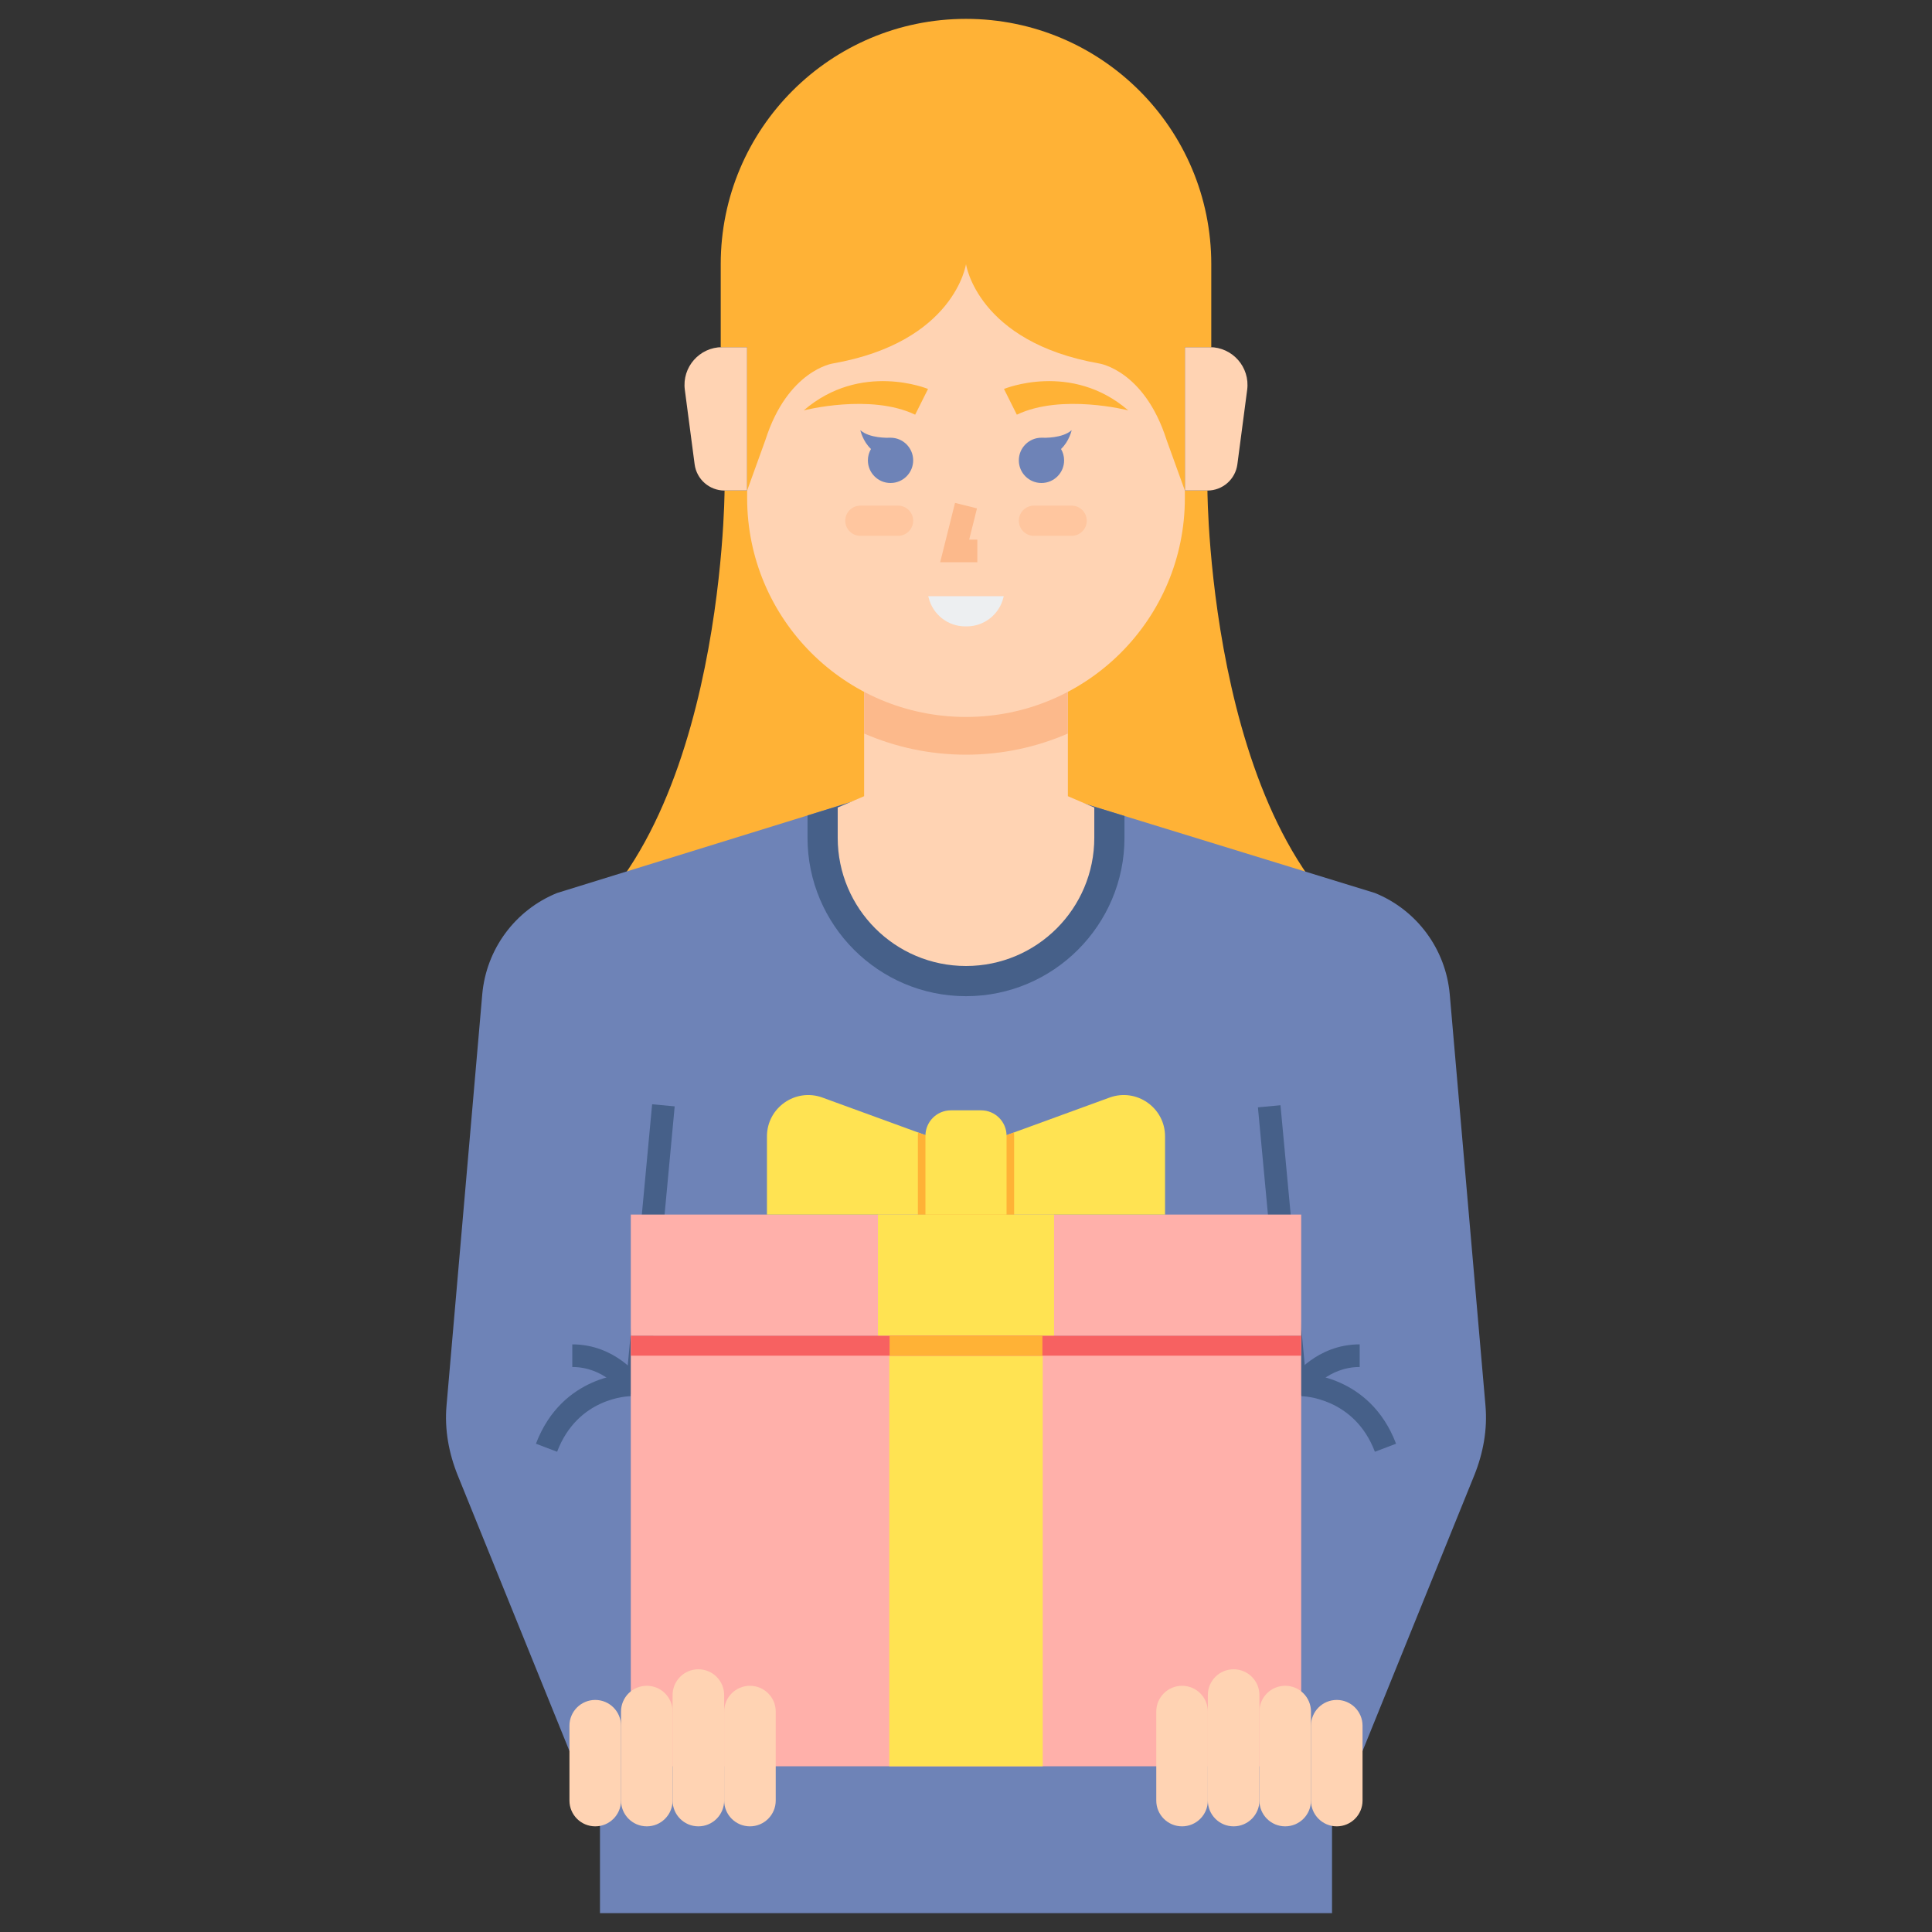 <?xml version="1.0" encoding="utf-8"?>
<!-- Generator: Adobe Illustrator 22.0.0, SVG Export Plug-In . SVG Version: 6.00 Build 0)  -->
<svg version="1.1" id="Layer_1" xmlns="http://www.w3.org/2000/svg" xmlns:xlink="http://www.w3.org/1999/xlink" x="0px" y="0px"
	 viewBox="0 0 512 512" style="enable-background:new 0 0 512 512;" xml:space="preserve">
<rect x="0" y="0" width="512" height="512" fill="#333333" stroke="none"/>
<style type="text/css">
	.st0{fill:#FF7B7B;}
	.st1{fill:#FFB236;}
	.st2{fill:#FFD3B3;}
	.st3{fill:#FCB98B;}
	.st4{fill:#6E83B7;}
	.st5{fill:#FFB0AA;}
	.st6{fill:#EDEFF1;}
	.st7{fill:#FFE352;}
	.st8{fill:#46BEE8;}
	.st9{fill:#9CE5FF;}
	.st10{fill:#80D6FB;}
	.st11{fill:#FFE67B;}
	.st12{fill:#F76161;}
	.st13{fill:#98CA69;}
	.st14{fill:#75AA40;}
	.st15{fill:#BFEA8C;}
	.st16{fill:#D3D3D3;}
	.st17{fill:#466089;}
	.st18{fill:#7C93BF;}
	.st19{fill:#FFC69F;}
	.st20{fill:#859CC1;}
	.st21{fill:#EFA470;}
	.st22{fill:#C1C1C1;}
	.st23{fill:#E2935D;}
	.st24{fill:#99E5FF;}
</style>
<g>
	<g>
		<g>
			<path class="st1" d="M319.984,130c0,0,0.35,97.667,49.683,123H256H142.333c49.333-25.333,49.683-123,49.683-123H319.984z"/>
		</g>
	</g>
	<g>
		<g>
			<g>
				<path class="st4" d="M393.67,372.55l-9.47-109.02c-1.05-11.98-8.7-22.36-19.84-26.88l-81.102-24.944H256l-27.258-0.166
					l-81.102,25.11c-11.14,4.52-18.79,14.9-19.84,26.88l-9.47,109.02c-0.55,6.27,0.615,12.58,2.965,18.41L159,484v23h97h97v-23
					l37.705-93.04C393.055,385.13,394.22,378.82,393.67,372.55z"/>
			</g>
		</g>
		<g>
			<g>
				
					<rect x="336.866" y="292.853" transform="matrix(0.996 -0.093 0.093 0.996 -29.391 33.104)" class="st17" width="6.001" height="76.981"/>
			</g>
		</g>
		<g>
			<g>
				<path class="st17" d="M347.277,368.739l-4.889-3.479c0.261-0.367,6.528-8.99,17.944-8.99v6
					C351.977,362.271,347.323,368.675,347.277,368.739z"/>
			</g>
		</g>
		<g>
			<g>
				<path class="st17" d="M364.361,384.732C358.828,370.169,344.973,370,344.833,370v-6c0.738,0,18.149,0.212,25.138,18.602
					L364.361,384.732z"/>
			</g>
		</g>
		<g>
			<g>
				
					<rect x="133.642" y="328.343" transform="matrix(0.093 -0.996 0.996 0.093 -173.796 471.885)" class="st17" width="76.981" height="6.001"/>
			</g>
		</g>
		<g>
			<g>
				<path class="st17" d="M164.73,368.752c-0.192-0.265-4.809-6.481-13.064-6.481v-6c11.416,0,17.684,8.623,17.944,8.99
					L164.73,368.752z"/>
			</g>
		</g>
		<g>
			<g>
				<path class="st17" d="M147.638,384.732l-5.609-2.131c6.988-18.39,24.399-18.602,25.138-18.602l0.014,6
					C166.607,370.005,153.125,370.291,147.638,384.732z"/>
			</g>
		</g>
		<g>
			<g>
				<polygon class="st5" points="167.166,354 167.166,394.978 167.166,468.083 344.833,468.083 344.833,394.978 344.833,354 				"/>
			</g>
		</g>
		<g>
			<g>
				<g>
					<path class="st2" d="M354.256,484L354.256,484c-3.774,0-6.833-3.059-6.833-6.833v-19.833c0-3.774,3.059-6.833,6.833-6.833l0,0
						c3.774,0,6.833,3.059,6.833,6.833v19.833C361.089,480.941,358.03,484,354.256,484z"/>
				</g>
			</g>
			<g>
				<g>
					<path class="st2" d="M340.589,484L340.589,484c-3.774,0-6.833-3.059-6.833-6.833v-23.583c0-3.774,3.059-6.833,6.833-6.833h0
						c3.774,0,6.833,3.059,6.833,6.833v23.583C347.423,480.941,344.363,484,340.589,484z"/>
				</g>
			</g>
			<g>
				<g>
					<path class="st2" d="M326.923,484L326.923,484c-3.774,0-6.833-3.059-6.833-6.833v-27.958c0-3.774,3.059-6.833,6.833-6.833l0,0
						c3.774,0,6.833,3.059,6.833,6.833v27.958C333.756,480.941,330.697,484,326.923,484z"/>
				</g>
			</g>
			<g>
				<g>
					<path class="st2" d="M313.256,484L313.256,484c-3.774,0-6.833-3.059-6.833-6.833v-23.583c0-3.774,3.059-6.833,6.833-6.833l0,0
						c3.774,0,6.833,3.059,6.833,6.833v23.583C320.089,480.941,317.03,484,313.256,484z"/>
				</g>
			</g>
		</g>
		<g>
			<g>
				<g>
					<path class="st2" d="M157.743,484L157.743,484c3.774,0,6.833-3.059,6.833-6.833v-19.833c0-3.774-3.059-6.833-6.833-6.833h0
						c-3.774,0-6.833,3.059-6.833,6.833v19.833C150.91,480.941,153.969,484,157.743,484z"/>
				</g>
			</g>
			<g>
				<g>
					<path class="st2" d="M171.41,484L171.41,484c3.774,0,6.833-3.059,6.833-6.833v-23.583c0-3.774-3.059-6.833-6.833-6.833h0
						c-3.774,0-6.833,3.059-6.833,6.833v23.583C164.577,480.941,167.636,484,171.41,484z"/>
				</g>
			</g>
			<g>
				<g>
					<path class="st2" d="M185.077,484L185.077,484c3.774,0,6.833-3.059,6.833-6.833v-27.958c0-3.774-3.059-6.833-6.833-6.833h0
						c-3.774,0-6.833,3.059-6.833,6.833v27.958C178.243,480.941,181.303,484,185.077,484z"/>
				</g>
			</g>
			<g>
				<g>
					<path class="st2" d="M198.743,484L198.743,484c3.774,0,6.833-3.059,6.833-6.833v-23.583c0-3.774-3.059-6.833-6.833-6.833h0
						c-3.774,0-6.833,3.059-6.833,6.833v23.583C191.91,480.941,194.969,484,198.743,484z"/>
				</g>
			</g>
		</g>
		<g>
			<g>
				<rect x="167.166" y="321.873" class="st5" width="177.667" height="32.127"/>
			</g>
		</g>
		<g>
			<g>
				<rect x="232.666" y="321.873" class="st7" width="46.667" height="32.127"/>
			</g>
		</g>
		<g>
			<g>
				<rect x="235.666" y="359.27" class="st7" width="40.667" height="108.813"/>
			</g>
		</g>
		<g>
			<g>
				<rect x="167.166" y="354" class="st12" width="177.667" height="5.27"/>
			</g>
		</g>
		<g>
			<g>
				<rect x="235.75" y="354" class="st1" width="40.5" height="5.27"/>
			</g>
		</g>
		<g>
			<g>
				<path class="st7" d="M256,304.75l38.041-13.882c7.146-2.608,14.709,2.683,14.709,10.29v20.715H256V304.75z"/>
			</g>
		</g>
		<g>
			<g>
				<path class="st7" d="M256,304.75l-38.041-13.882c-7.146-2.608-14.709,2.683-14.709,10.29v20.715H256V304.75z"/>
			</g>
		</g>
		<g>
			<g>
				<path class="st1" d="M268.75,301c0-0.299-0.015-0.595-0.045-0.886L256,304.75v17.123h12.75V301z"/>
			</g>
		</g>
		<g>
			<g>
				<path class="st1" d="M243.25,301c0-0.299,0.015-0.595,0.045-0.886L256,304.75v17.123h-12.75V301z"/>
			</g>
		</g>
		<g>
			<g>
				<path class="st7" d="M266.75,321.873h-21.5V301c0-3.728,3.022-6.75,6.75-6.75h8c3.728,0,6.75,3.022,6.75,6.75V321.873z"/>
			</g>
		</g>
	</g>
	<g>
		<g>
			<path class="st17" d="M283.258,211.706H256l-27.258-0.166L214,216.104V222c0,23.159,18.841,42,42,42s42-18.841,42-42v-5.76
				L283.258,211.706z"/>
		</g>
	</g>
	<g>
		<g>
			<path class="st2" d="M290,222v-8l-7-3v-36h-54v36l-7,3v8c0,18.778,15.222,34,34,34h0C274.778,256,290,240.778,290,222z"/>
		</g>
	</g>
	<g>
		<g>
			<path class="st2" d="M314,92h6.598c6.041,0,10.703,5.315,9.915,11.305l-2.597,19.739c-0.524,3.981-3.917,6.956-7.932,6.956H314
				V92z"/>
		</g>
	</g>
	<g>
		<g>
			<path class="st2" d="M198,92h-6.598c-6.041,0-10.703,5.315-9.915,11.305l2.597,19.739c0.524,3.981,3.917,6.956,7.932,6.956H198
				V92z"/>
		</g>
	</g>
	<g>
		<g>
			<path class="st3" d="M229,194.396c8.282,3.598,17.41,5.604,27,5.604s18.718-2.006,27-5.604V181h-54V194.396z"/>
		</g>
	</g>
	<g>
		<g>
			<path class="st2" d="M314,132c0,32.033-25.967,58-58,58s-58-25.967-58-58V56h116V132z"/>
		</g>
	</g>
	<g>
		<g>
			<path class="st1" d="M245.937,103.078c0,0-17.793-7.382-32.937,5.679c0,0,17.604-4.543,29.529,1.136L245.937,103.078z"/>
		</g>
	</g>
	<g>
		<g>
			<path class="st1" d="M266.063,103.078c0,0,17.793-7.382,32.937,5.679c0,0-17.604-4.543-29.529,1.136L266.063,103.078z"/>
		</g>
	</g>
	<g>
		<g>
			<path class="st1" d="M256,70c0,0,3,20.667,35.333,26.333c0,0,11.917,1.792,17.818,20.24L314,130V92h7V70
				c0-35.898-29.101-65-65-65h0h0c-35.898,0-65,29.101-65,65v22h7v38l4.849-13.427c5.901-18.448,17.818-20.24,17.818-20.24
				C253,90.667,256,70,256,70z"/>
		</g>
	</g>
	<g>
		<g>
			<polygon class="st3" points="259,149 249.157,149 253.09,133.272 258.91,134.728 256.843,143 259,143 			"/>
		</g>
	</g>
	<g>
		<g>
			<path class="st19" d="M284,142h-10c-2.209,0-4-1.791-4-4l0,0c0-2.209,1.791-4,4-4h10c2.209,0,4,1.791,4,4l0,0
				C288,140.209,286.209,142,284,142z"/>
		</g>
	</g>
	<g>
		<g>
			<path class="st19" d="M228,142h10c2.209,0,4-1.791,4-4l0,0c0-2.209-1.791-4-4-4h-10c-2.209,0-4,1.791-4,4l0,0
				C224,140.209,225.791,142,228,142z"/>
		</g>
	</g>
	<g>
		<g>
			<path class="st4" d="M236,116c-0.022,0-0.044,0.003-0.067,0.003c-0.62,0.028-5.516,0.18-7.933-2.003c0,0,0.619,2.919,2.817,4.987
				C230.301,119.874,230,120.901,230,122c0,3.314,2.686,6,6,6s6-2.686,6-6S239.314,116,236,116z"/>
		</g>
	</g>
	<g>
		<g>
			<path class="st4" d="M276,116c0.022,0,0.044,0.003,0.067,0.003c0.62,0.028,5.516,0.18,7.933-2.003c0,0-0.619,2.919-2.817,4.987
				c0.516,0.886,0.817,1.913,0.817,3.013c0,3.314-2.686,6-6,6s-6-2.686-6-6S272.686,116,276,116z"/>
		</g>
	</g>
	<g>
		<g>
			<path class="st6" d="M246,158h20l-0.106,0.425c-1.113,4.452-5.113,7.575-9.701,7.575h-0.384c-4.589,0-8.589-3.123-9.701-7.575
				L246,158z"/>
		</g>
	</g>
</g>
</svg>
